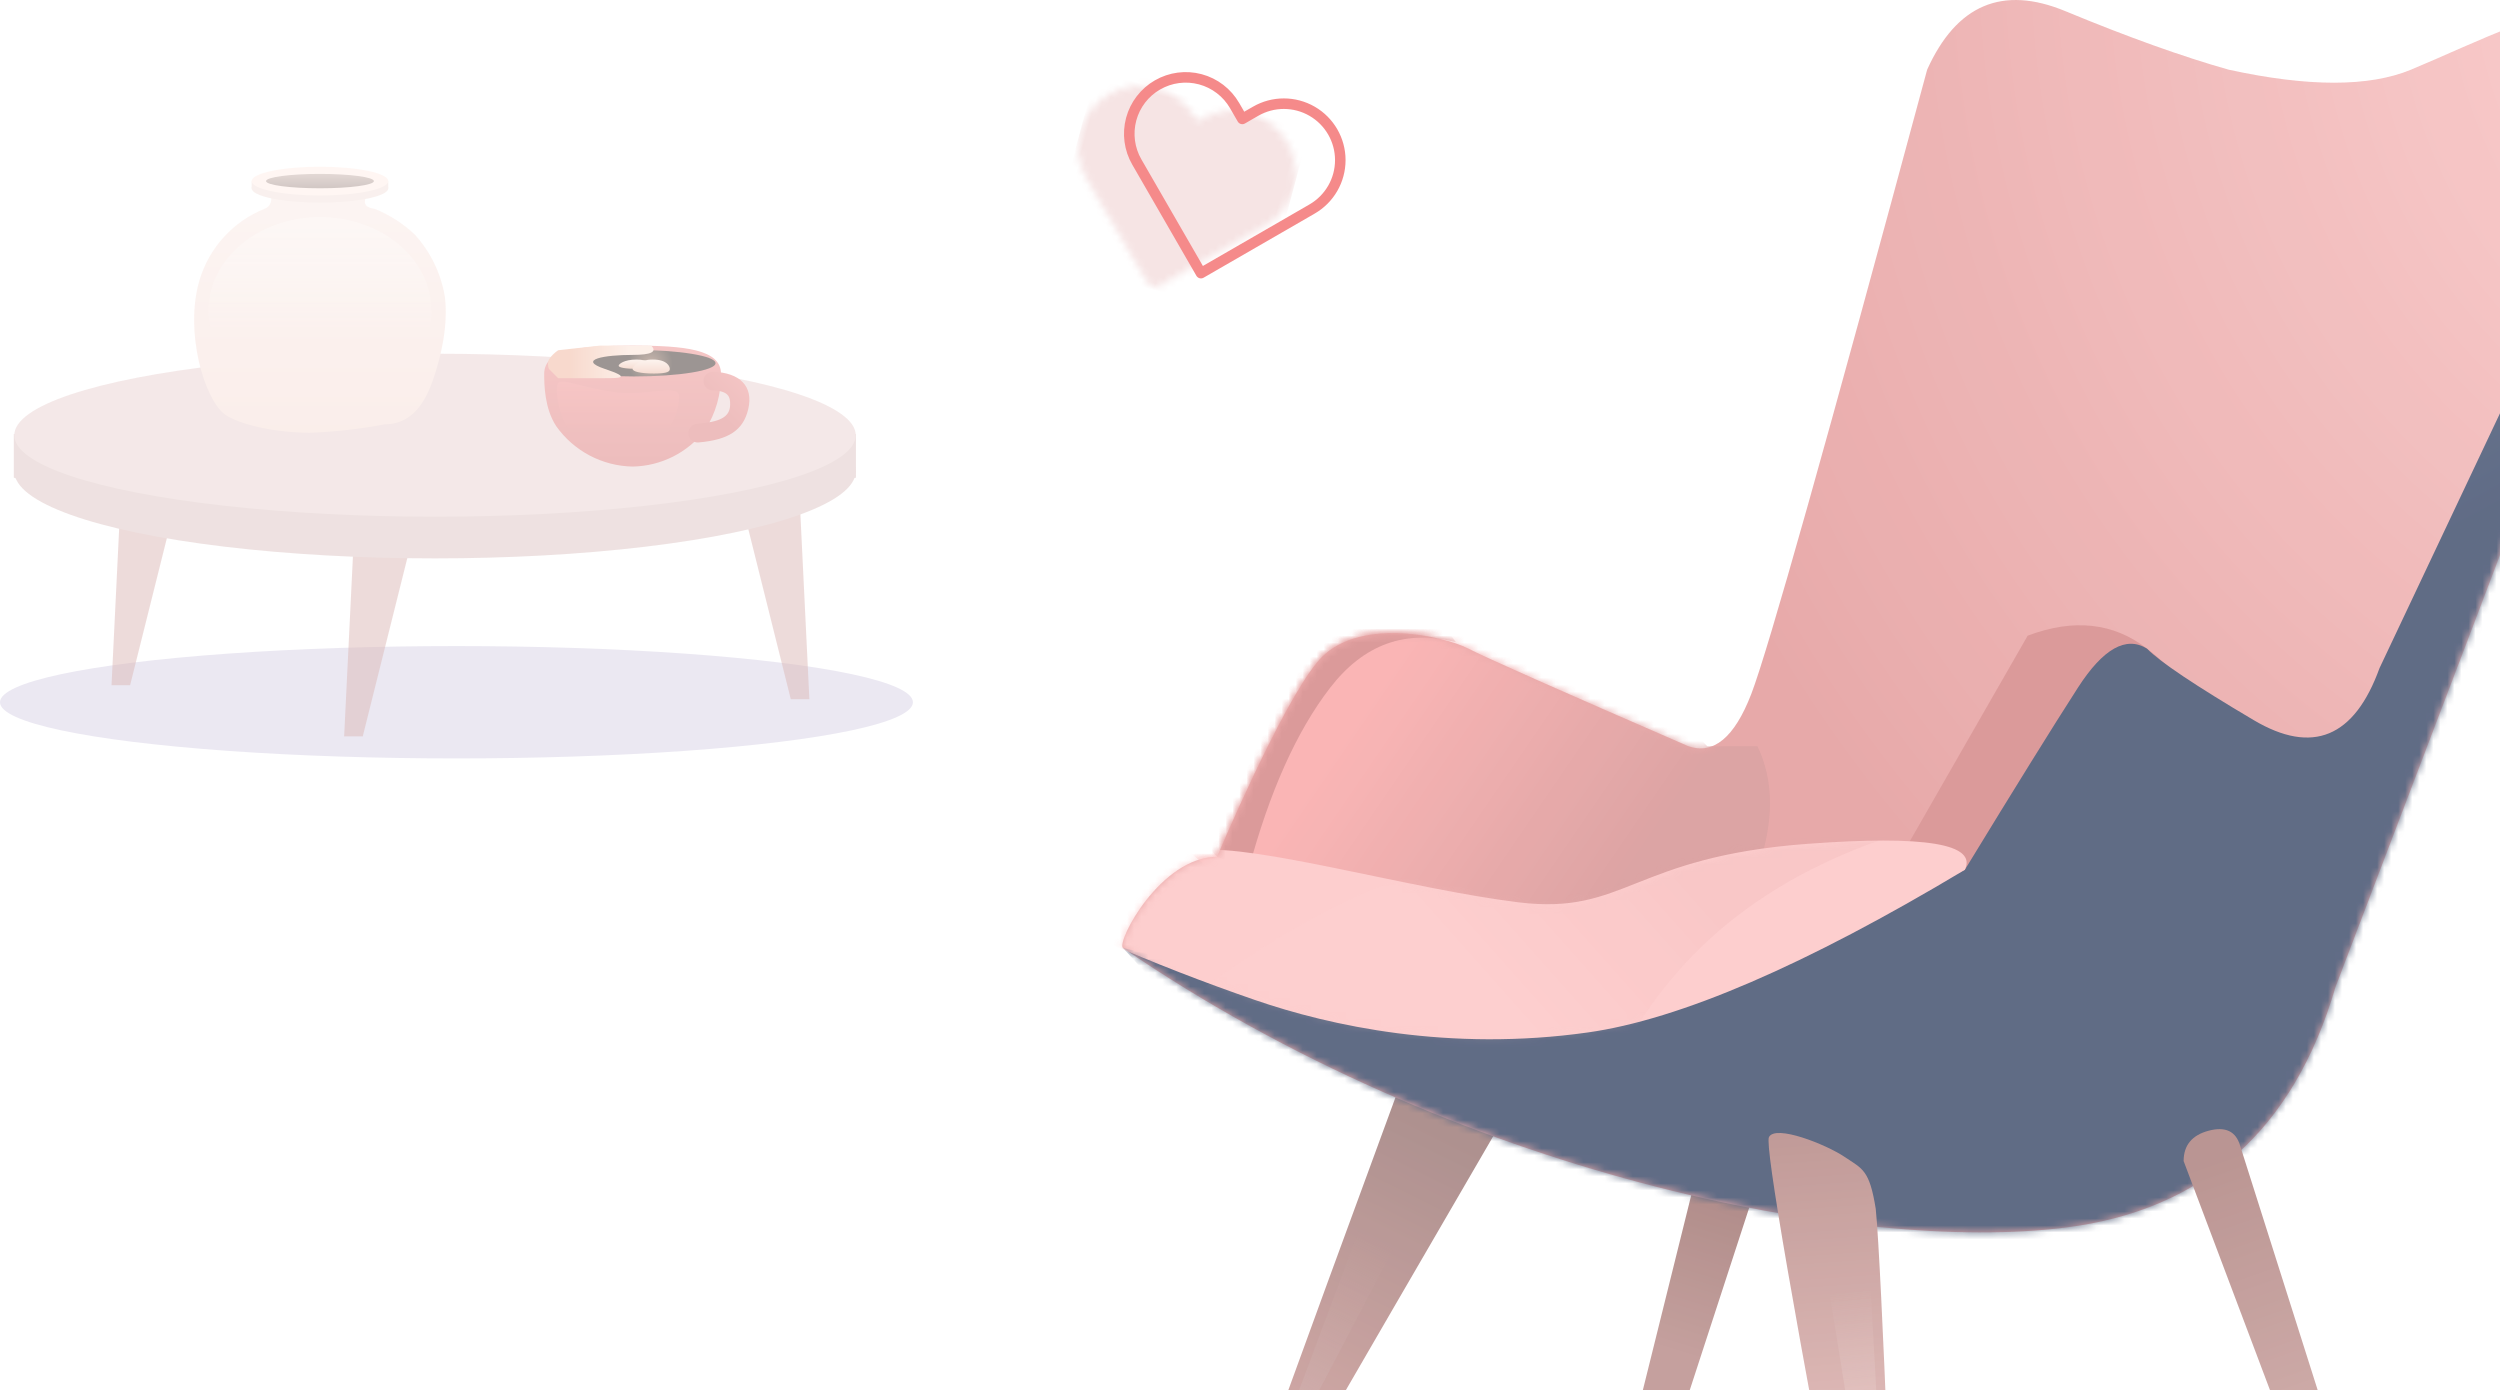 <?xml version="1.0" encoding="UTF-8"?>
<svg width="356px" height="198px" viewBox="0 0 356 198" version="1.1" xmlns="http://www.w3.org/2000/svg" xmlns:xlink="http://www.w3.org/1999/xlink">
    <!-- Generator: Sketch 63.1 (92452) - https://sketch.com -->
    <title>Group</title>
    <desc>Created with Sketch.</desc>
    <defs>
        <linearGradient x1="50%" y1="0%" x2="50%" y2="100%" id="linearGradient-1">
            <stop stop-color="#EC8E8D" offset="0%"></stop>
            <stop stop-color="#DB7B7B" offset="100%"></stop>
        </linearGradient>
        <linearGradient x1="102%" y1="11.6%" x2="42.8%" y2="60.8%" id="linearGradient-2">
            <stop stop-color="#EC8E8D" offset="0%"></stop>
            <stop stop-color="#DB7B7B" offset="100%"></stop>
        </linearGradient>
        <linearGradient x1="50%" y1="-20.8%" x2="50%" y2="70.3%" id="linearGradient-3">
            <stop stop-color="#EE9291" offset="0%"></stop>
            <stop stop-color="#F58686" stop-opacity="0" offset="100%"></stop>
        </linearGradient>
        <radialGradient cx="60.039%" cy="50%" fx="60.039%" fy="50%" r="84.1%" gradientTransform="translate(0.6,0.5),scale(0.163,1),rotate(90),translate(-0.6,-0.5)" id="radialGradient-4">
            <stop stop-color="#916D5A" offset="0%"></stop>
            <stop stop-color="#392C27" offset="100%"></stop>
        </radialGradient>
        <linearGradient x1="74.1%" y1="50%" x2="19.7%" y2="50%" id="linearGradient-5">
            <stop stop-color="#FBE1D4" offset="0%"></stop>
            <stop stop-color="#F1B49B" offset="100%"></stop>
        </linearGradient>
        <linearGradient x1="50%" y1="0%" x2="50%" y2="100%" id="linearGradient-6">
            <stop stop-color="#FBE9E0" offset="0%"></stop>
            <stop stop-color="#EEBBA6" offset="100%"></stop>
        </linearGradient>
        <linearGradient x1="50%" y1="0%" x2="50%" y2="100%" id="linearGradient-7">
            <stop stop-color="#FBE9E0" offset="0%"></stop>
            <stop stop-color="#EEBBA6" offset="100%"></stop>
        </linearGradient>
        <linearGradient x1="50%" y1="0%" x2="50%" y2="100%" id="linearGradient-8">
            <stop stop-color="#FAEBE7" offset="0%"></stop>
            <stop stop-color="#F6DDD6" offset="100%"></stop>
        </linearGradient>
        <linearGradient x1="50%" y1="0%" x2="50%" y2="63.6%" id="linearGradient-9">
            <stop stop-color="#FBF0EC" offset="0%"></stop>
            <stop stop-color="#FBF0EC" stop-opacity="0" offset="100%"></stop>
        </linearGradient>
        <linearGradient x1="50%" y1="0%" x2="50%" y2="100%" id="linearGradient-10">
            <stop stop-color="#C8B2AB" offset="0%"></stop>
            <stop stop-color="#A48F8A" offset="100%"></stop>
        </linearGradient>
        <linearGradient x1="54.78%" y1="6.308%" x2="47.944%" y2="60.007%" id="linearGradient-11">
            <stop stop-color="#A27875" offset="0%"></stop>
            <stop stop-color="#BA8F8C" offset="100%"></stop>
        </linearGradient>
        <linearGradient x1="60.386%" y1="4.982%" x2="36.254%" y2="90.381%" id="linearGradient-12">
            <stop stop-color="#9F7D7B" offset="0%"></stop>
            <stop stop-color="#CF9C99" offset="100%"></stop>
        </linearGradient>
        <linearGradient x1="56.977%" y1="23.036%" x2="36.269%" y2="105.74%" id="linearGradient-13">
            <stop stop-color="#BE9491" stop-opacity="0" offset="0%"></stop>
            <stop stop-color="#CEAEAC" offset="100%"></stop>
        </linearGradient>
        <radialGradient cx="113.31%" cy="-2.18%" fx="113.31%" fy="-2.18%" r="105.485%" gradientTransform="translate(1.133,-0.022),scale(0.796,1),rotate(138.904),translate(-1.133,0.022)" id="radialGradient-14">
            <stop stop-color="#FDCCCC" offset="0.19%"></stop>
            <stop stop-color="#E39A9A" offset="100%"></stop>
        </radialGradient>
        <radialGradient cx="113.31%" cy="-2.18%" fx="113.31%" fy="-2.18%" r="105.37%" gradientTransform="translate(1.133,-0.022),scale(0.798,1),rotate(138.85),translate(-1.133,0.022)" id="radialGradient-15">
            <stop stop-color="#FDCCCC" offset="0.19%"></stop>
            <stop stop-color="#E39A9A" offset="100%"></stop>
        </radialGradient>
        <path d="M158.37,9.925 C169.703,12.395 178.352,12.395 184.317,9.925 C193.264,6.22 205.791,-0.264 211.159,1.588 C216.527,3.441 222.791,8.998 220.106,17.335 C218.317,22.893 202.808,63.96 173.58,140.535 C167.615,160.914 154.791,172.339 135.106,174.809 C105.58,178.514 48.317,167.399 0.896,134.977 C0.002,134.051 6.265,122.009 14.317,122.009 C14.317,122.009 23.265,100.704 28.633,94.22 C34.002,87.736 46.528,90.515 50.107,92.367 C52.493,93.603 62.932,98.234 81.423,106.262 C85.002,107.498 87.985,105.027 90.371,98.852 C92.757,92.677 101.108,63.034 115.424,9.926 C119.599,0.663 126.161,-2.116 135.108,1.589 C144.055,5.294 151.81,8.073 158.371,9.926 L158.37,9.925 Z" id="path-16"></path>
        <path d="M158.37,9.925 C169.703,12.395 178.352,12.395 184.317,9.925 C193.264,6.22 205.791,-0.264 211.159,1.588 C216.527,3.441 222.791,8.998 220.106,17.335 C218.317,22.893 202.808,63.96 173.58,140.535 C167.615,160.914 154.791,172.339 135.106,174.809 C105.58,178.514 48.317,167.399 0.896,134.977 C0.002,134.051 6.265,122.009 14.317,122.009 C14.317,122.009 23.265,100.704 28.633,94.22 C34.002,87.736 46.528,90.515 50.107,92.367 C52.493,93.603 62.932,98.234 81.423,106.262 C85.002,107.498 87.985,105.027 90.371,98.852 C92.757,92.677 101.108,63.034 115.424,9.926 C119.599,0.663 126.161,-2.116 135.108,1.589 C144.055,5.294 151.81,8.073 158.371,9.926 L158.37,9.925 Z" id="path-18"></path>
        <radialGradient cx="50%" cy="-50%" fx="50%" fy="-50%" r="98.862%" gradientTransform="translate(0.5,-0.5),scale(0.787,1),rotate(90),translate(-0.5,0.5)" id="radialGradient-20">
            <stop stop-color="#93A6CD" offset="0%"></stop>
            <stop stop-color="#43516F" offset="100%"></stop>
        </radialGradient>
        <path d="M158.37,9.925 C169.703,12.395 178.352,12.395 184.317,9.925 C193.264,6.22 205.791,-0.264 211.159,1.588 C216.527,3.441 222.791,8.998 220.106,17.335 C218.317,22.893 202.808,63.96 173.58,140.535 C167.615,160.914 154.791,172.339 135.106,174.809 C105.58,178.514 48.317,167.399 0.896,134.977 C0.002,134.051 6.265,122.009 14.317,122.009 C14.317,122.009 23.265,100.704 28.633,94.22 C34.002,87.736 46.528,90.515 50.107,92.367 C52.493,93.603 62.932,98.234 81.423,106.262 C85.002,107.498 87.985,105.027 90.371,98.852 C92.757,92.677 101.108,63.034 115.424,9.926 C119.599,0.663 126.161,-2.116 135.108,1.589 C144.055,5.294 151.81,8.073 158.371,9.926 L158.37,9.925 Z" id="path-21"></path>
        <linearGradient x1="29.85%" y1="35.607%" x2="84.527%" y2="57.273%" id="linearGradient-23">
            <stop stop-color="#F9A8A8" offset="0%"></stop>
            <stop stop-color="#D69393" offset="100%"></stop>
        </linearGradient>
        <path d="M158.37,9.925 C169.703,12.395 178.352,12.395 184.317,9.925 C193.264,6.22 205.791,-0.264 211.159,1.588 C216.527,3.441 222.791,8.998 220.106,17.335 C218.317,22.893 202.808,63.96 173.58,140.535 C167.615,160.914 154.791,172.339 135.106,174.809 C105.58,178.514 48.317,167.399 0.896,134.977 C0.002,134.051 6.265,122.009 14.317,122.009 C14.317,122.009 23.265,100.704 28.633,94.22 C34.002,87.736 46.528,90.515 50.107,92.367 C52.493,93.603 62.932,98.234 81.423,106.262 C85.002,107.498 87.985,105.027 90.371,98.852 C92.757,92.677 101.108,63.034 115.424,9.926 C119.599,0.663 126.161,-2.116 135.108,1.589 C144.055,5.294 151.81,8.073 158.371,9.926 L158.37,9.925 Z" id="path-24"></path>
        <path d="M158.37,9.925 C169.703,12.395 178.352,12.395 184.317,9.925 C193.264,6.22 205.791,-0.264 211.159,1.588 C216.527,3.441 222.791,8.998 220.106,17.335 C218.317,22.893 202.808,63.96 173.58,140.535 C167.615,160.914 154.791,172.339 135.106,174.809 C105.58,178.514 48.317,167.399 0.896,134.977 C0.002,134.051 6.265,122.009 14.317,122.009 C14.317,122.009 23.265,100.704 28.633,94.22 C34.002,87.736 46.528,90.515 50.107,92.367 C52.493,93.603 62.932,98.234 81.423,106.262 C85.002,107.498 87.985,105.027 90.371,98.852 C92.757,92.677 101.108,63.034 115.424,9.926 C119.599,0.663 126.161,-2.116 135.108,1.589 C144.055,5.294 151.81,8.073 158.371,9.926 L158.37,9.925 Z" id="path-26"></path>
        <path d="M122.58,4.235 C124.37,0.529 116.913,-0.706 100.212,0.529 C75.159,2.382 74.265,10.718 59.054,8.866 C43.843,7.013 21.475,0.529 13.422,1.456 C8.054,2.073 3.58,6.396 0.001,14.424 C7.159,17.511 14.317,20.29 21.475,22.76 C32.212,26.466 49.212,30.171 68.896,27.392 C82.019,25.539 99.914,17.82 122.58,4.234 L122.58,4.235 Z" id="path-28"></path>
        <linearGradient x1="83.434%" y1="41.003%" x2="50%" y2="55.294%" id="linearGradient-30">
            <stop stop-color="#D58888" offset="0%"></stop>
            <stop stop-color="#FDC5C5" offset="100%"></stop>
        </linearGradient>
        <linearGradient x1="50%" y1="0%" x2="50.953%" y2="53.689%" id="linearGradient-31">
            <stop stop-color="#B48784" offset="0%"></stop>
            <stop stop-color="#D7ABA8" offset="100%"></stop>
        </linearGradient>
        <linearGradient x1="43.476%" y1="4.14%" x2="53.112%" y2="66.939%" id="linearGradient-32">
            <stop stop-color="#AE827F" offset="0%"></stop>
            <stop stop-color="#C39996" offset="100%"></stop>
        </linearGradient>
        <linearGradient x1="49.526%" y1="5.284%" x2="51.336%" y2="107.89%" id="linearGradient-33">
            <stop stop-color="#F1DEDC" stop-opacity="0" offset="0%"></stop>
            <stop stop-color="#DFB9B7" offset="100%"></stop>
        </linearGradient>
        <path d="M28.831,24.822 C25.326,28.261 19.713,28.261 16.209,24.822 L15.723,24.341 L15.238,24.819 C11.732,28.257 6.12,28.257 2.615,24.819 C0.943,23.179 0,20.935 0,18.593 C0,16.25 0.943,14.007 2.615,12.367 L14.752,0.401 C15.291,-0.129 16.154,-0.129 16.693,0.401 L28.831,12.37 C30.504,14.009 31.447,16.253 31.447,18.596 C31.447,20.938 30.504,23.182 28.831,24.822 L28.831,24.822 Z" id="path-34"></path>
    </defs>
    <g id="Page-1" stroke="none" stroke-width="1" fill="none" fill-rule="evenodd">
        <g id="marketplace-heroimage" transform="translate(-1227, -37)">
            <g id="Clipped" transform="translate(1216, 0)">
                <g id="Group" transform="translate(11, 37)">
                    <g>
                        <ellipse id="Oval" fill="#EBE8F2" fill-rule="nonzero" cx="65" cy="100" rx="65" ry="8"></ellipse>
                        <g opacity="0.5" transform="translate(1.9, 23)" fill-rule="nonzero">
                            <g transform="translate(0.066, 25.784)">
                                <g transform="translate(0, 1.585)">
                                    <polygon id="Path" fill="#DCB8B6" points="56.314 27.996 49.689 54.496 47.039 54.496 48.364 27.333"></polygon>
                                    <polygon id="Path" fill="#DCB8B6" points="23.188 20.708 16.563 47.208 13.913 47.208 15.238 20.045"></polygon>
                                    <polygon id="Path" fill="#DCB8B6" points="104.02 22.696 110.64 49.196 113.29 49.196 111.97 22.033"></polygon>
                                    <ellipse id="Oval" fill="#DDC4C3" cx="59.981" cy="16.732" rx="59.912" ry="12.414"></ellipse>
                                    <polygon id="Path" fill="#DDC4C3" points="119.92 11.432 119.92 17.643 108.65 21.37 110.64 12.67"></polygon>
                                    <polygon id="Path" fill="#DDC4C3" points="0 11.432 0 17.643 11.263 21.37 9.275 12.67"></polygon>
                                    <ellipse id="Oval" fill="#E9D2D1" cx="59.981" cy="11.605" rx="59.912" ry="11.605"></ellipse>
                                </g>
                                <g transform="translate(75.528, 0.429)">
                                    <path d="M12.588,17.226 C16.628,17.157 20.418,15.256 22.888,12.058 C24.429,9.664 25.226,6.866 25.177,4.019 C25.176,0.531 20.014,0 12.588,0 C5.162,0 0,0.531 0,4.019 C0,5.519 0.035,8.945 1.717,11.483 C4.223,15.016 8.258,17.147 12.588,17.226 Z" id="Path" fill="url(#linearGradient-1)"></path>
                                    <path d="M23.006,4.831 C23.05,4.482 23.23,4.164 23.508,3.949 C23.786,3.733 24.139,3.637 24.488,3.681 C28.279,4.156 30.054,6.243 28.997,9.43 C28.024,12.365 25.841,13.53 21.532,13.53 C20.8,13.53 20.207,12.937 20.207,12.205 C20.207,11.473 20.8,10.88 21.532,10.88 C24.82,10.88 26.292,10.348 26.484,8.597 C26.61,7.446 26.447,6.597 24.161,6.312 C23.811,6.27 23.493,6.089 23.276,5.812 C23.059,5.534 22.962,5.181 23.006,4.831 Z" id="Path" fill="url(#linearGradient-2)" transform="translate(24.753, 8.6) rotate(-5) translate(-24.753, -8.6) "></path>
                                    <path d="M1.987,5.301 C1.324,5.964 1.987,15.239 9.937,15.239 C17.887,15.239 19.212,9.276 19.212,7.289 C19.212,5.302 14.574,7.289 9.937,6.626 C5.3,5.963 2.65,4.638 1.987,5.301 Z" id="Path" fill="url(#linearGradient-3)"></path>
                                    <g transform="translate(0.539, 0)">
                                        <ellipse id="Oval" fill="url(#radialGradient-4)" cx="12.252" cy="2.505" rx="11.605" ry="1.889"></ellipse>
                                        <path d="M14.7,-2.22044605e-16 C15.583,0.883 14.7,1.325 12.05,1.325 C8.075,1.325 4.1,1.988 8.075,3.313 C12.05,4.638 10.063,4.638 8.075,4.638 L1.448,4.638 L0.123,3.313 C-0.044,2.887 -0.044,2.414 0.123,1.988 C0.474,1.464 0.924,1.014 1.448,0.663 L7.411,-2.22044605e-16 L14.7,-2.22044605e-16 Z" id="Path" fill="url(#linearGradient-5)"></path>
                                        <path d="M12.723,3.313 C14.469,3.313 14.699,3.113 14.699,2.871 C14.699,2.629 14.337,1.988 12.591,1.988 C10.845,1.988 10.061,2.627 10.061,2.871 C10.061,3.115 10.977,3.313 12.723,3.313 L12.723,3.313 Z" id="Path" fill="url(#linearGradient-6)"></path>
                                        <path d="M15.091,3.976 C17.091,3.976 17.349,3.676 17.349,3.313 C17.349,2.95 16.936,1.988 14.94,1.988 C12.944,1.988 12.049,2.947 12.049,3.313 C12.049,3.679 13.095,3.976 15.091,3.976 L15.091,3.976 Z" id="Path" fill="url(#linearGradient-7)"></path>
                                    </g>
                                </g>
                            </g>
                            <g transform="translate(25.742, 0.739)">
                                <path d="M10.732,3.803 C10.986,4.176 11.052,4.645 10.913,5.074 C10.773,5.503 10.443,5.843 10.019,5.995 C5.525,7.805 2.108,11.574 0.747,16.224 C-1.393,23.531 1.46,33.03 4.313,35.224 C5.601,36.214 9.863,37.796 16.385,37.892 C19.994,37.763 23.587,37.359 27.135,36.685 C29.988,36.685 32.127,34.98 33.554,31.57 C34.642,28.97 36.354,23.156 35.694,18.418 C35.13,15.148 33.646,12.107 31.415,9.65 C29.758,8.087 27.822,6.848 25.709,5.997 C24.792,5.848 23.865,5.56 24.578,4.097 C25.053,3.122 20.437,3.024 10.732,3.803 L10.732,3.803 Z" id="Path" fill="url(#linearGradient-8)"></path>
                                <ellipse id="Oval" fill="url(#linearGradient-9)" cx="17.921" cy="20.481" rx="15.873" ry="13.313"></ellipse>
                                <ellipse id="Oval" fill="#F3E2DD" cx="17.921" cy="3.072" rx="9.729" ry="2.048"></ellipse>
                                <rect id="Rectangle" fill="#F3E2DD" x="8.192" y="2.048" width="1.024" height="1.024"></rect>
                                <rect id="Rectangle" fill="#F3E2DD" x="26.625" y="2.048" width="1.024" height="1.024"></rect>
                                <ellipse id="Oval" fill="#FFEEE8" cx="17.921" cy="2.048" rx="9.729" ry="2.048"></ellipse>
                                <ellipse id="Oval" fill="url(#linearGradient-10)" cx="17.921" cy="2.048" rx="7.68" ry="1.024"></ellipse>
                            </g>
                        </g>
                        <g opacity="0.844" transform="translate(159, 0)">
                            <g transform="translate(17, 155)" fill-rule="nonzero" id="Path">
                                <path d="M65.084,14.182 L55.277,53.688 C55.871,55.658 57.654,56.164 60.626,55.208 C60.626,55.208 65.084,41.532 73.999,14.181 L66.867,11.143 L65.084,14.181 L65.084,14.182 Z" fill="url(#linearGradient-11)"></path>
                                <path d="M23.181,-0 C7.727,42.039 0,63.359 0,63.96 C0,64.861 2.675,65.762 3.566,63.96 C4.161,62.759 15.454,43.241 37.446,5.405 L23.181,-0 L23.181,-0 Z" fill="url(#linearGradient-12)"></path>
                                <polygon fill="url(#linearGradient-13)" points="22.289 7.429 28.53 11.143 1.783 62.214"></polygon>
                            </g>
                            <g id="f-link" fill="url(#radialGradient-15)" fill-rule="nonzero">
                                <path d="M158.37,9.925 C169.703,12.395 178.352,12.395 184.317,9.925 C193.264,6.22 205.791,-0.264 211.159,1.588 C216.527,3.441 222.791,8.998 220.106,17.335 C218.317,22.893 202.808,63.96 173.58,140.535 C167.615,160.914 154.791,172.339 135.106,174.809 C105.58,178.514 48.317,167.399 0.896,134.977 C0.002,134.051 6.265,122.009 14.317,122.009 C14.317,122.009 23.265,100.704 28.633,94.22 C34.002,87.736 46.528,90.515 50.107,92.367 C52.493,93.603 62.932,98.234 81.423,106.262 C85.002,107.498 87.985,105.027 90.371,98.852 C92.757,92.677 101.108,63.034 115.424,9.926 C119.599,0.663 126.161,-2.116 135.108,1.589 C144.055,5.294 151.81,8.073 158.371,9.926 L158.37,9.925 Z" id="f"></path>
                            </g>
                            <g id="Clipped">
                                <mask id="mask-17" fill="white">
                                    <use xlink:href="#path-16"></use>
                                </mask>
                                <g id="f"></g>
                                <path d="M112.74,120.16 L129.74,90.518 C136.301,88.048 141.968,88.665 146.74,92.371 C151.512,96.076 151.512,97.311 146.74,96.076 L138.687,110.897 L129.74,130.35 L120.793,125.718 L112.74,120.16 L112.74,120.16 Z" id="Path" fill="#D58888" fill-rule="nonzero" mask="url(#mask-17)"></path>
                            </g>
                            <g id="Clipped">
                                <mask id="mask-19" fill="white">
                                    <use xlink:href="#path-18"></use>
                                </mask>
                                <g id="f"></g>
                                <path d="M221,8.072 L179.842,95.146 C176.263,105.027 170.298,107.497 161.947,102.557 C153.596,97.616 148.526,94.22 146.736,92.368 C143.754,90.515 140.473,92.368 136.894,97.926 C133.315,103.484 127.947,112.13 120.789,123.863 L74.263,145.168 L26.842,141.462 L0.895,134.978 L17,152.578 L52.789,168.325 L85,178.514 L127.947,184.072 L170,172.03 L186.105,132.198 L224.579,15.478 L221,8.068 L221,8.072 Z" id="Path" fill="url(#radialGradient-20)" fill-rule="nonzero" mask="url(#mask-19)"></path>
                            </g>
                            <g id="Clipped">
                                <mask id="mask-22" fill="white">
                                    <use xlink:href="#path-21"></use>
                                </mask>
                                <g id="f"></g>
                                <path d="M84.105,106.26 L91.263,106.26 C93.649,111.2 93.649,117.067 91.263,123.86 C88.877,130.653 78.438,134.049 59.947,134.049 L25.947,128.491 L13.421,123.859 L8.947,120.154 L25.947,90.512 L45.631,84.954 L72.473,97.922 L80.526,102.554 L84.105,106.259 L84.105,106.26 Z" id="Path" fill="url(#linearGradient-23)" fill-rule="nonzero" mask="url(#mask-22)"></path>
                            </g>
                            <g id="Clipped">
                                <mask id="mask-25" fill="white">
                                    <use xlink:href="#path-24"></use>
                                </mask>
                                <g id="f"></g>
                                <path d="M14.316,122.01 L18.79,123.863 C21.772,112.747 25.649,104.102 30.422,97.926 C35.194,91.75 41.159,89.589 48.317,91.441 L45.633,87.736 L30.422,88.662 L24.158,96.073 L14.316,114.599 L12.527,120.157 L14.316,122.009 L14.316,122.01 Z" id="Path" fill="#D58888" fill-rule="nonzero" mask="url(#mask-25)"></path>
                            </g>
                            <g id="Clipped">
                                <mask id="mask-27" fill="white">
                                    <use xlink:href="#path-26"></use>
                                </mask>
                                <g id="f"></g>
                                <g id="Group" mask="url(#mask-27)">
                                    <g transform="translate(-1.79, 119.63)">
                                        <g id="e-link">
                                            <path d="M122.58,4.235 C124.37,0.529 116.913,-0.706 100.212,0.529 C75.159,2.382 74.265,10.718 59.054,8.866 C43.843,7.013 21.475,0.529 13.422,1.456 C8.054,2.073 3.58,6.396 0.001,14.424 C7.159,17.511 14.317,20.29 21.475,22.76 C32.212,26.466 49.212,30.171 68.896,27.392 C82.019,25.539 99.914,17.82 122.58,4.234 L122.58,4.235 Z" id="e" fill="#FDC5C5" fill-rule="nonzero"></path>
                                        </g>
                                        <g id="Clipped">
                                            <mask id="mask-29" fill="white">
                                                <use xlink:href="#path-28"></use>
                                            </mask>
                                            <g id="e"></g>
                                            <path d="M114.53,-1.323 C94.249,4.852 80.232,16.277 72.477,32.951 C64.723,49.625 43.249,47.155 8.056,25.54 C24.161,13.189 37.284,6.087 47.424,4.235 C57.564,2.383 79.933,0.53 114.53,-1.323 L114.53,-1.323 Z" id="Path" fill="url(#linearGradient-30)" fill-rule="nonzero" opacity="0.374" mask="url(#mask-29)"></path>
                                        </g>
                                    </g>
                                </g>
                            </g>
                            <g transform="translate(92, 160)" fill-rule="nonzero" id="Path">
                                <path d="M0.895,1.936 C0.298,3.172 4.474,27.269 13.421,74.229 C15.807,75.465 17.596,75.465 18.789,74.229 C18.789,70.522 16.958,20.42 16.105,12.131 C15.21,6.57 14.247,6.47 11.631,4.716 C9.015,2.963 1.789,0.082 0.894,1.936 L0.895,1.936 Z" fill="url(#linearGradient-31)"></path>
                                <path d="M79.632,57.546 C82.018,57.974 83.807,57.705 85,56.74 C85,56.74 79.334,38.881 68,3.164 C67.404,1.098 65.913,0.38 63.527,1.01 C61.141,1.639 59.948,3.081 59.948,5.336 L79.632,57.547 L79.632,57.546 Z" fill="url(#linearGradient-32)"></path>
                                <path d="M8.947,20.473 C13.123,46.424 15.807,63.416 17,71.449 C18.193,79.482 17.596,62.49 15.21,20.473 L8.947,20.473 L8.947,20.473 Z" fill="url(#linearGradient-33)"></path>
                            </g>
                        </g>
                        <g transform="translate(148, 8.216)">
                            <g transform="translate(19.543, 18.972) rotate(-164.99) translate(-19.543, -18.972) translate(3.543, 4.972)" id="Clipped">
                                <g>
                                    <mask id="mask-35" fill="white">
                                        <use xlink:href="#path-34"></use>
                                    </mask>
                                    <g id="t"></g>
                                    <g id="Group" mask="url(#mask-35)">
                                        <g transform="translate(0, -3)">
                                            <g transform="translate(0, 0.859)">
                                                <g fill="#F6E4E4" fill-rule="nonzero" id="Rectangle">
                                                    <rect x="0" y="0" width="31.447" height="31.513"></rect>
                                                </g>
                                            </g>
                                        </g>
                                    </g>
                                </g>
                            </g>
                            <g stroke-linecap="round" stroke-linejoin="round" transform="translate(26.291, 17.58) rotate(-164.99) translate(-26.291, -17.58) translate(10.791, 4.08)" id="Path" stroke="#F58A8A" stroke-width="1.5">
                                <path d="M28.188,24.285 C26.681,25.793 24.636,26.64 22.504,26.64 C20.372,26.64 18.327,25.793 16.82,24.285 L15.27,22.736 L13.721,24.285 C11.69,26.316 8.731,27.108 5.957,26.365 C3.183,25.622 1.016,23.455 0.273,20.681 C-0.47,17.907 0.323,14.947 2.354,12.917 L3.9,11.368 L15.27,0 L28.188,12.918 C29.696,14.426 30.544,16.47 30.544,18.603 C30.544,20.735 29.696,22.78 28.188,24.287 L28.188,24.286 L28.188,24.285 Z"></path>
                            </g>
                        </g>
                    </g>
                </g>
            </g>
        </g>
    </g>
</svg>